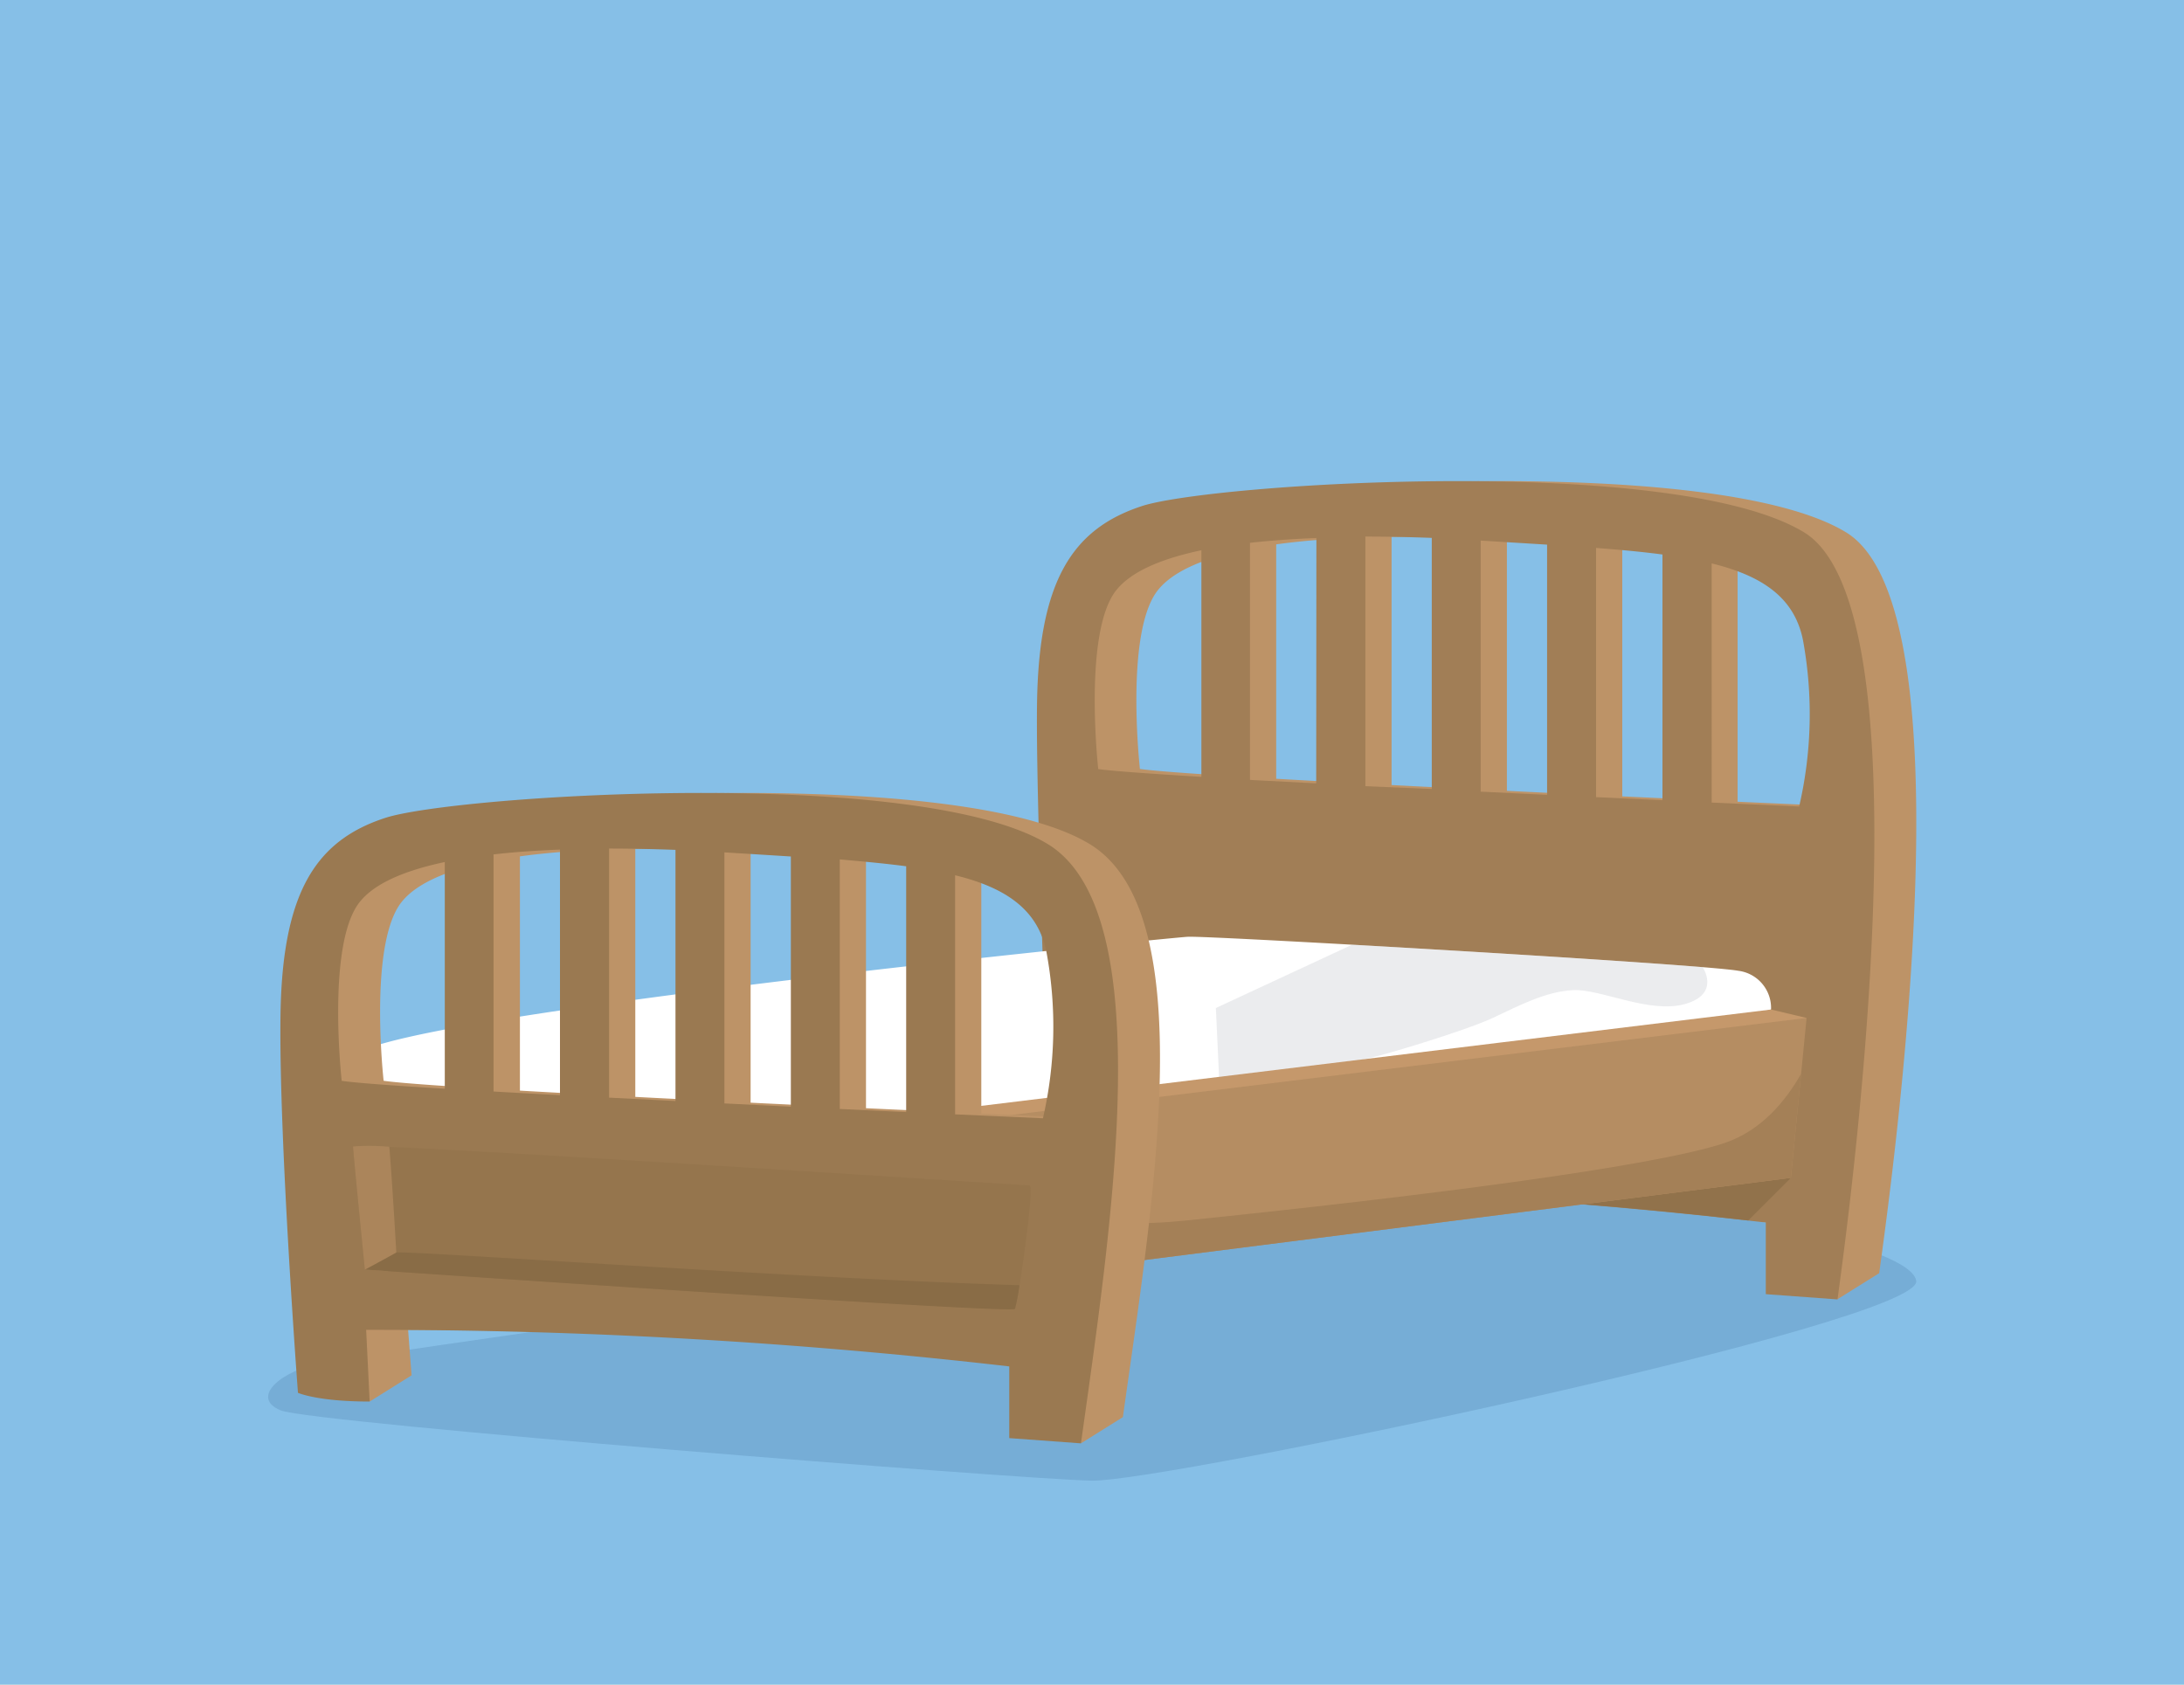 <svg xmlns="http://www.w3.org/2000/svg" viewBox="0 0 350 270"><defs><style>.cls-1{isolation:isolate;}.cls-2{fill:#e5dfc2;}.cls-3{fill:#b54840;}.cls-4{fill:#a4443b;}.cls-5{fill:#d7d9df;}.cls-6{fill:#f4f4f7;}.cls-7{fill:#c64e46;}.cls-8{fill:#b7b18c;}.cls-9{fill:#2d3334;opacity:0.1;}.cls-10{fill:#866b68;}.cls-11{fill:#7d6461;}.cls-12{fill:#86bfe7;}.cls-13{fill:#76add6;}.cls-14{fill:#bd9367;}.cls-15{fill:#a17e56;}.cls-16{fill:#fff;}.cls-17{fill:#c0c3c9;opacity:0.31;mix-blend-mode:multiply;}.cls-18{fill:#91724b;}.cls-19{fill:#c5986b;}.cls-20{fill:#b58d62;}.cls-21{fill:#a48057;}.cls-22{fill:#9a7951;}.cls-23{fill:#95754d;}.cls-24{fill:#ab855b;}.cls-25{fill:#896c46;}</style></defs><g class="cls-1"><g id="Layer_14" data-name="Layer 14"><rect class="cls-2" width="350" height="270"/><path class="cls-3" d="M215.82,153.77l-14.26-1.16,30-39.31c2.85-3.73,8.4-10,12.33-9.66h0c4.31,2.27,4.77,7.1,1.93,10.83Z"/><polygon class="cls-4" points="198.78 147.96 213.03 149.13 215.82 153.77 201.56 152.61 198.78 147.96"/><polygon class="cls-5" points="195.51 177.28 185.73 176.48 210.8 148.95 213.58 153.59 195.51 177.28"/><polygon class="cls-6" points="192.73 172.63 182.94 171.83 232.97 106.24 242.76 107.04 192.73 172.63"/><path class="cls-7" d="M213,149.13,198.78,148l30-39.3c2.84-3.73,8.34-6.5,12.28-6.18h0c3.93.33,4.82,3.61,2,7.34Z"/><circle class="cls-8" cx="175" cy="130.41" r="100.09" transform="translate(-40.95 161.94) rotate(-45)"/><path class="cls-7" d="M273.71,171.44l-96.11,7.09-96.11,7.09s2.56,60.69,100.58,53.46S273.71,171.44,273.71,171.44Z"/><path class="cls-9" d="M204.8,227.25c-72.61,5.36-92.84-26.56-98.45-43.46l-24.86,1.83s2.56,60.69,100.58,53.46c32.49-2.4,53.5-10.64,67.09-20.58C237.47,222.75,222.92,225.91,204.8,227.25Z"/><ellipse class="cls-6" cx="177.6" cy="178.53" rx="96.37" ry="30.39" transform="translate(-12.66 13.55) rotate(-4.22)"/><path class="cls-10" d="M243.16,158.2c-18.16-4.29-42.08-5.62-67.34-3.75s-48.71,6.69-66,13.6c-19.51,7.76-23.37,15-23.21,17.19.1,1.37,2.13,4.57,8.86,7.95A76.74,76.74,0,0,0,112,198.86c18.17,4.28,42.08,5.62,67.34,3.76s48.72-6.7,66.05-13.61A76.84,76.84,0,0,0,261,181c6.16-4.34,7.7-7.79,7.59-9.16C268.48,169.66,263.59,163,243.16,158.2Z"/><path class="cls-11" d="M244.42,175.3c-18.16-4.29-42.08-5.62-67.34-3.76s-48.71,6.69-66.05,13.6a75.78,75.78,0,0,0-15.61,8.05A76.74,76.74,0,0,0,112,198.86c18.17,4.28,42.08,5.62,67.34,3.76s48.72-6.7,66.05-13.61A76.84,76.84,0,0,0,261,181,76,76,0,0,0,244.42,175.3Z"/></g><g id="Layer_15" data-name="Layer 15"><rect class="cls-12" width="350" height="270"/><path class="cls-13" d="M175,237.31c-10.86-.18-125-9.24-130-11.26s0-6.43,6.73-7.64S154.08,203.6,154.08,203.6l46.52-9.9,60.59-1.64s44.84,6.53,45.9,13.23S186.61,237.52,175,237.31Z"/><polygon class="cls-14" points="196.68 84.96 196.68 128.37 204.52 129.45 204.52 83.28 196.68 84.96"/><polygon class="cls-14" points="215.16 84.96 215.16 128.37 223.01 129.45 223.01 83.28 215.16 84.96"/><polygon class="cls-14" points="233.65 84.96 233.65 128.37 241.49 129.45 241.49 83.28 233.65 84.96"/><polygon class="cls-14" points="252.13 84.96 252.13 128.37 259.98 129.45 259.98 83.28 252.13 84.96"/><polygon class="cls-14" points="270.62 87.27 270.62 130.68 278.46 131.76 278.46 85.59 270.62 87.27"/><path class="cls-14" d="M295.83,85.31c-20.73-12.61-94.95-7.85-106.15-4.2s-16.53,12-16.81,31.64,7.56,88.79,7.56,88.79l6.73-4.2-.56-7.29a889.41,889.41,0,0,1,103.06,5.89s4.77,7.84,4.77,12.32l6.72-4.2C305.91,169.89,313.94,96.32,295.83,85.31Zm-.77,43.93s-101.8-4.46-112.38-6c0,0-2.46-21.92,2.87-28.64,6.65-8.4,32.74-9.63,59.58-7.91,28.83,1.84,47.69,1.89,50.49,15.89A65.5,65.5,0,0,1,295.06,129.24Z"/><path class="cls-15" d="M289.1,85.31C268.38,72.7,194.16,77.46,183,81.11s-16.53,12-16.81,31.64,2.8,87.39,2.8,87.39,3.08,1.4,11.48,1.4l-.56-11.49a889.53,889.53,0,0,1,103.07,5.89v11.48l11.49.84C299.19,174.09,307.22,96.32,289.1,85.31Zm-22.68,3.56v39.38l-10.64-.49V87.82C259.62,88.11,263.17,88.44,266.42,88.87Zm-18.49-1.58v40.1l-10.64-.51V86.64l1.12.07Zm-37,38.26L200.32,125V87c3.32-.37,6.89-.62,10.64-.77ZM218.81,86c3.46,0,7,.07,10.64.21v40.24L218.81,126ZM176,123.26s-2.45-21.92,2.87-28.64c2.37-3,7.21-5.07,13.66-6.43v36.32C184.22,124,178.14,123.57,176,123.26Zm112.38,6-14.07-.63V90.3c8.17,2,13.28,5.53,14.63,12.3A65.5,65.5,0,0,1,288.33,129.24Z"/><path class="cls-16" d="M283.82,161.8a6,6,0,0,0-5.25-6.21c-5.64-1.05-84.7-5.64-88.21-5.45S56.58,163.36,56.58,169.66V193.4l114.85,1.47Z"/><path class="cls-17" d="M220.52,176.62s-3.82-6.64-1.9-6.87,16.17-4.52,20.6-6.6,8.54-4.25,12.91-4.46,12.24,3.85,17.94,2.22,2.8-5.89,2.79-5.9c-11.35-.93-36.57-2.49-56.18-3.6l-21.83,10.15,1,21.6Z"/><path class="cls-18" d="M287,188.78l-5.25-18.07-57.34,12.51,3.13,8.06c15.63.81,33.83,2.14,52.63,4.33Z"/><polygon class="cls-19" points="289.52 163.15 283.82 161.8 152.09 177.87 145.81 204.65 281.3 187.42 283.29 167.13 289.52 163.15"/><polygon class="cls-20" points="157.79 179.22 289.52 163.15 287 188.78 151.51 206 157.79 179.22"/><path class="cls-21" d="M288.64,172.09c-2.41,4.27-6.35,9.15-12.35,11.13-11.64,3.85-49.43,8.61-86.19,12.39-30,3.09-30.88-11-30.08-16.65l-2.23.26L151.51,206,287,188.78Z"/><polygon class="cls-14" points="75.48 134.93 75.48 178.34 83.32 179.43 83.32 133.25 75.48 134.93"/><polygon class="cls-14" points="93.97 134.93 93.97 178.34 101.81 179.43 101.81 133.25 93.97 134.93"/><polygon class="cls-14" points="112.45 134.93 112.45 178.34 120.29 179.43 120.29 133.25 112.45 134.93"/><polygon class="cls-14" points="130.94 134.93 130.94 178.34 138.78 179.43 138.78 133.25 130.94 134.93"/><polygon class="cls-14" points="149.42 137.24 149.42 180.66 157.26 181.74 157.26 135.56 149.42 137.24"/><path class="cls-14" d="M174.63,135.28c-20.73-12.6-94.95-7.84-106.15-4.2s-16.53,12-16.81,31.65,7.57,61.9,7.57,61.9l6.72-4.2-.56-7.29A890.87,890.87,0,0,1,168.47,219s4.76,7.85,4.76,12.33l6.72-4.2C184.71,193,192.74,146.3,174.63,135.28Zm-.77,43.94s-101.8-4.46-112.38-6c0,0-2.46-21.92,2.87-28.64C71,136.2,97.1,135,123.93,136.68c28.83,1.84,47.69,1.89,50.49,15.9A65.52,65.52,0,0,1,173.86,179.22Z"/><path class="cls-22" d="M167.91,135.28c-20.73-12.6-94.95-7.84-106.15-4.2s-16.53,12-16.81,31.65,2.8,60.5,2.8,60.5,3.08,1.4,11.49,1.4l-.56-11.49A890.66,890.66,0,0,1,161.74,219v11.49l11.49.84C178,197.18,186,146.3,167.91,135.28Zm-22.69,3.56v39.39l-10.64-.49v-40C138.42,138.08,142,138.41,145.22,138.84Zm-18.48-1.57v40.1l-10.65-.52V136.61l1.12.07Zm-37,38.25c-3.72-.19-7.29-.39-10.65-.58v-38c3.32-.38,6.89-.63,10.65-.77ZM97.61,136c3.46,0,7,.08,10.64.21v40.25l-10.64-.54ZM54.76,173.23s-2.46-21.92,2.87-28.64c2.36-3,7.2-5.06,13.65-6.43v36.33C63,174,56.94,173.55,54.76,173.23Zm112.38,6-14.08-.63V140.28c8.17,2,13.28,5.53,14.64,12.3A65.52,65.52,0,0,1,167.14,179.22Z"/><path class="cls-23" d="M58.47,203.48s-1.89-18.9-1.89-19.74S164.13,190,165,190s-1.89,18.9-2.32,19.74S58.47,203.48,58.47,203.48Z"/><path class="cls-24" d="M56.58,183.74c0,.84,1.89,19.74,1.89,19.74l3.68.25,1.36-3s-.64-11.25-1.12-16.94A38.71,38.71,0,0,0,56.58,183.74Z"/><path class="cls-25" d="M162.65,209.78a31,31,0,0,0,.72-3.8c-34-1-99.13-5.65-99.86-5.23s-5,2.73-5,2.73S162.23,210.62,162.65,209.78Z"/></g></g></svg>